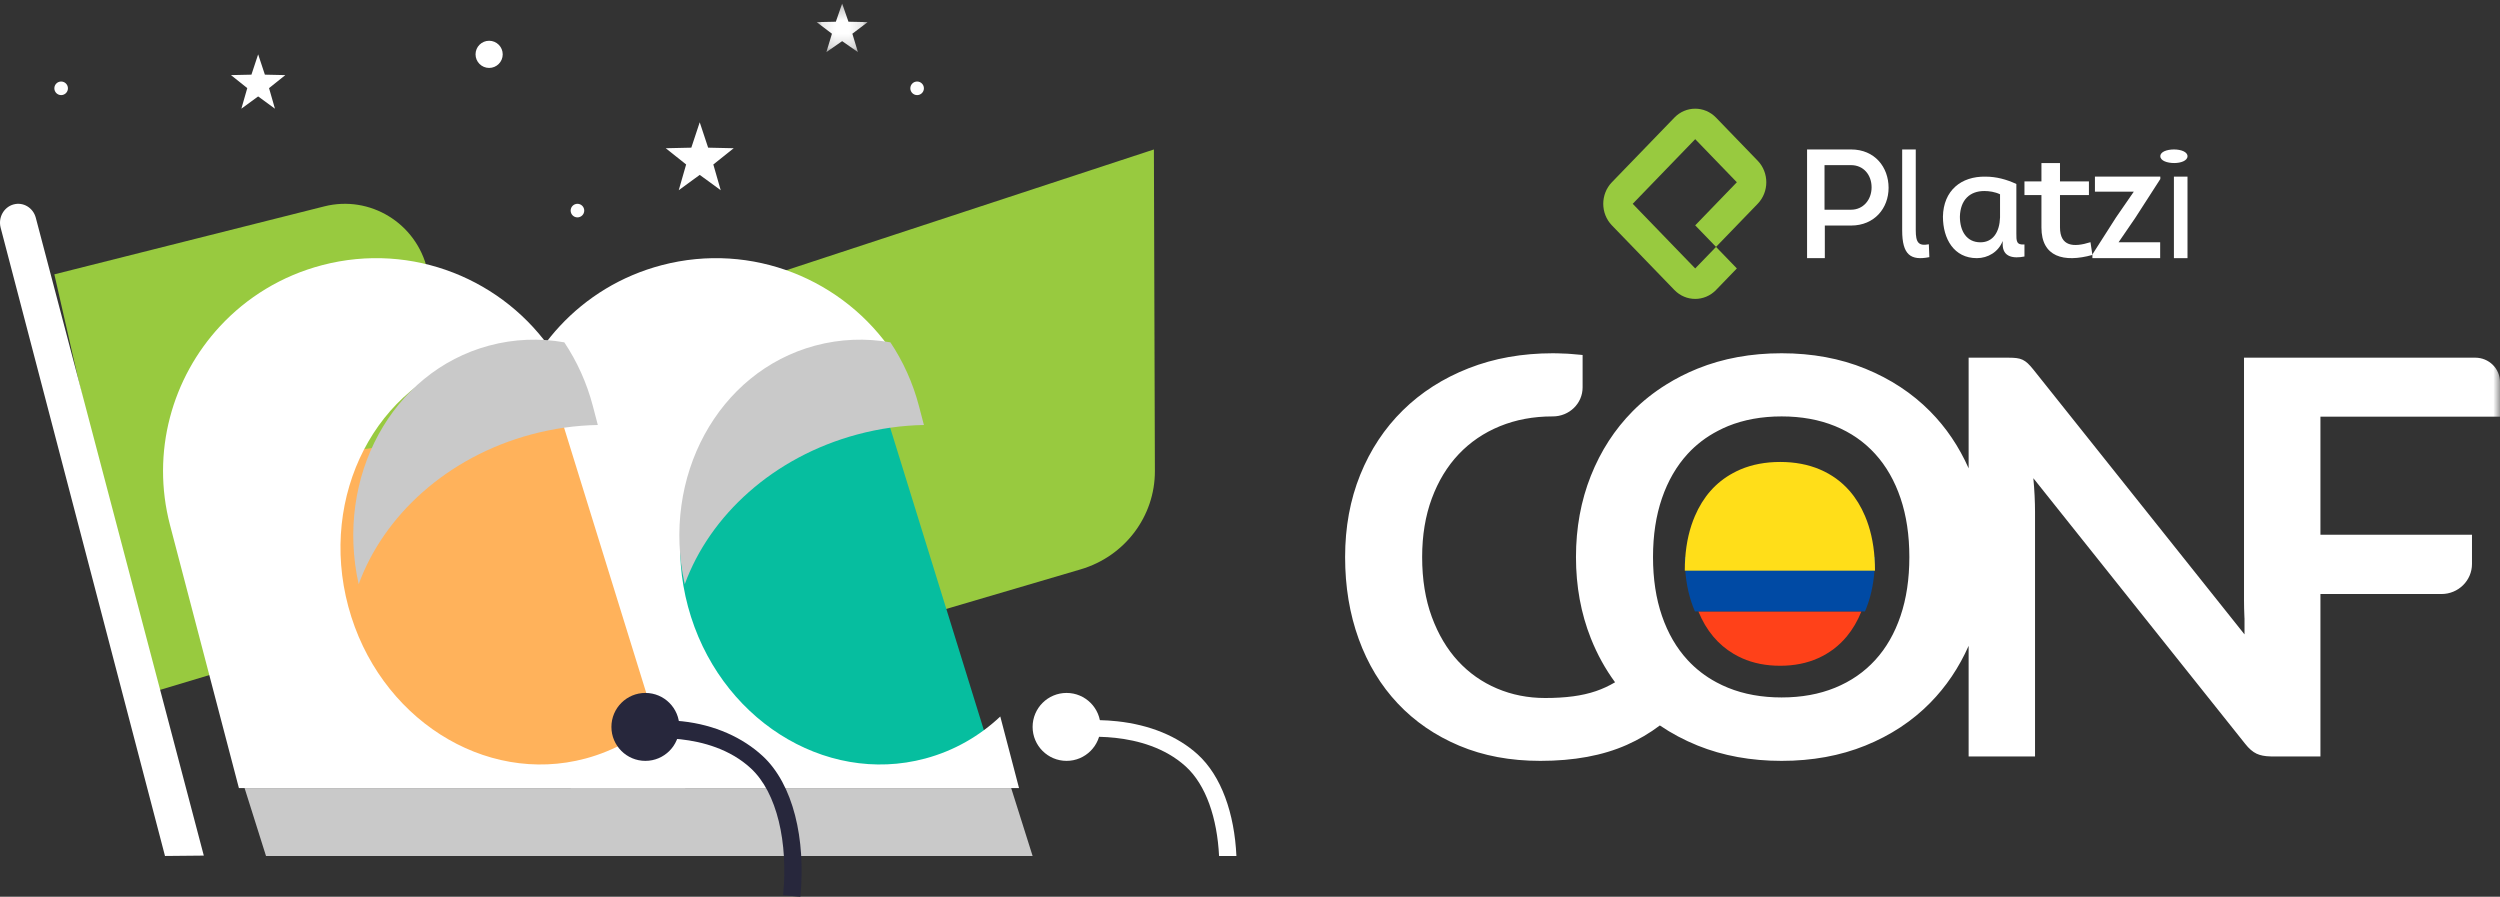 <?xml version="1.0" encoding="UTF-8"?>
<svg width="184px" height="66px" viewBox="0 0 184 66" version="1.1" xmlns="http://www.w3.org/2000/svg" xmlns:xlink="http://www.w3.org/1999/xlink">
  <rect x="0" y="0" width="184" height="66" fill="#333333" stroke="none"/>
  <!-- Generator: Sketch 53.2 (72643) - https://sketchapp.com -->
  <title>Group 69</title>
  <desc>Created with Sketch.</desc>
  <defs>
      <polygon id="path-1" points="0.105 0.264 3.86 0.264 3.86 3.835 0.105 3.835"></polygon>
      <polygon id="path-3" points="0 66 184 66 184 1 0 1"></polygon>
  </defs>
  <g id="Page-1" stroke="none" stroke-width="1" fill="none" fill-rule="evenodd">
      <g id="/-attendants/:id" transform="translate(-453, -511)">
          <g id="tab-persona" transform="translate(339, 502)">
              <g id="Group-69" transform="translate(114, 9)">
                  <path d="M4,20.192 L23.87,15.189 C27.235,14.342 30.638,16.427 31.447,19.83 L37,43.203 L11.029,51 L4,20.192 Z" id="Fill-1" fill="#98CA3F"></path>
                  <path d="M28,29.704 L35.055,55 L79.533,41.906 C82.786,40.949 85.01,38.003 85,34.666 L84.927,11 L28,29.704 Z" id="Fill-3" fill="#98CA3F"></path>
                  <path d="M15,62.972 L2.634,16.026 C2.44,15.286 1.705,14.848 0.991,15.048 C0.276,15.249 -0.147,16.014 0.047,16.756 L12.144,63 L15,62.972 Z" id="Fill-5" fill="#FFFFFF"></path>
                  <polygon id="Fill-7" fill="#06BE9F" points="65.369 31 49.554 33.231 42 34.297 47.866 57 58.454 57 64.177 57 73 55.634"></polygon>
                  <path d="M73.621,52.734 C72.091,54.175 70.226,55.255 68.102,55.826 C60.654,57.827 52.834,52.823 50.637,44.647 C48.44,36.473 52.696,28.223 60.144,26.222 C62.015,25.719 63.908,25.659 65.731,25.979 C62.122,20.57 55.357,17.775 48.712,19.515 C45.719,20.299 43.156,21.896 41.197,24.007 C37.673,27.806 36.105,33.269 37.515,38.652 L42.583,58 L49.829,58 L75,58 L73.621,52.734 Z" id="Fill-9" fill="#FFFFFF"></path>
                  <polygon id="Fill-11" fill="#C9C9C9" points="76 63 43.578 63 42 58 74.422 58"></polygon>
                  <path d="M63.09,31.978 C64.74,31.535 66.389,31.308 68,31.279 L67.636,29.889 C67.186,28.17 66.466,26.596 65.533,25.196 C63.727,24.878 61.85,24.938 59.995,25.437 C52.83,27.364 48.646,35.13 50.398,43 C52.242,37.944 56.898,33.643 63.09,31.978" id="Fill-13" fill="#C9C9C9"></path>
                  <polygon id="Fill-15" fill="#FFB25B" points="41.369 31 25.554 33.231 18 34.297 23.866 57 34.454 57 40.177 57 49 55.634"></polygon>
                  <path d="M48.621,52.734 C47.091,54.175 45.226,55.255 43.101,55.826 C35.653,57.827 27.835,52.823 25.637,44.647 C23.44,36.473 27.696,28.223 35.144,26.222 C37.014,25.719 38.908,25.659 40.731,25.979 C37.122,20.57 30.356,17.775 23.712,19.515 L23.712,19.515 C20.719,20.299 18.156,21.896 16.197,24.007 C12.673,27.806 11.105,33.269 12.515,38.652 L17.583,58 L24.829,58 L50,58 L48.621,52.734 Z" id="Fill-17" fill="#FFFFFF"></path>
                  <polygon id="Fill-19" fill="#C9C9C9" points="52 63 19.578 63 18 58 50.422 58"></polygon>
                  <path d="M39.09,31.978 C40.74,31.535 42.39,31.308 44,31.279 L43.636,29.889 C43.186,28.17 42.466,26.596 41.533,25.196 C39.727,24.878 37.85,24.938 35.996,25.437 C28.83,27.364 24.646,35.13 26.398,43 C28.242,37.944 32.898,33.643 39.09,31.978" id="Fill-21" fill="#C9C9C9"></path>
                  <polygon id="Fill-23" fill="#FFFFFF" points="19 4 19.495 5.495 21 5.528 19.801 6.485 20.236 8 19 7.097 17.764 8 18.199 6.485 17 5.528 18.505 5.495"></polygon>
                  <polygon id="Fill-25" fill="#FFFFFF" points="51.5 9 52.119 10.868 54 10.91 52.501 12.106 53.045 14 51.5 12.871 49.955 14 50.499 12.106 49 10.91 50.881 10.868"></polygon>
                  <g id="Group-29" transform="translate(60, 0)">
                      <mask id="mask-2" fill="white">
                          <use xlink:href="#path-1"></use>
                      </mask>
                      <g id="Clip-28"></g>
                      <polygon id="Fill-27" fill="#FFFFFF" mask="url(#mask-2)" points="1.982 0.264 2.447 1.599 3.86 1.628 2.734 2.482 3.143 3.835 1.982 3.029 0.822 3.835 1.231 2.482 0.105 1.628 1.518 1.599"></polygon>
                  </g>
                  <path d="M37,4 C37,4.552 36.552,5 36,5 C35.448,5 35,4.552 35,4 C35,3.448 35.448,3 36,3 C36.552,3 37,3.448 37,4" id="Fill-30" fill="#FFFFFF"></path>
                  <path d="M43,15.5 C43,15.776 42.776,16 42.5,16 C42.224,16 42,15.776 42,15.5 C42,15.224 42.224,15 42.5,15 C42.776,15 43,15.224 43,15.5" id="Fill-32" fill="#FFFFFF"></path>
                  <path d="M5,6.5 C5,6.776 4.776,7 4.5,7 C4.224,7 4,6.776 4,6.5 C4,6.224 4.224,6 4.5,6 C4.776,6 5,6.224 5,6.5" id="Fill-34" fill="#FFFFFF"></path>
                  <path d="M68,6.5 C68,6.776 67.776,7 67.5,7 C67.224,7 67,6.776 67,6.5 C67,6.224 67.224,6 67.5,6 C67.776,6 68,6.224 68,6.5" id="Fill-36" fill="#FFFFFF"></path>
                  <path d="M58.906,66 L57.638,65.883 C58.01,62.037 57.208,58.344 55.254,56.542 C52.183,53.71 47.241,54.403 47.191,54.41 L47,53.095 C47.057,53.087 48.42,52.891 50.215,53.087 C52.62,53.35 54.665,54.289 56.128,55.639 C58.382,57.718 59.317,61.753 58.906,66" id="Fill-38" fill="#27273C"></path>
                  <path d="M50,53.5 C50,54.881 48.881,56 47.5,56 C46.12,56 45,54.881 45,53.5 C45,52.119 46.12,51 47.5,51 C48.881,51 50,52.119 50,53.5" id="Fill-40" fill="#27273C"></path>
                  <path d="M87.267,56.409 C88.765,57.77 89.586,60.223 89.723,63 L91,63 C90.856,59.878 89.899,57.114 88.144,55.519 C86.677,54.187 84.629,53.346 82.22,53.086 C80.422,52.892 79.057,53.086 79,53.094 L79.191,54.305 C79.241,54.298 84.191,53.615 87.267,56.409" id="Fill-42" fill="#FFFFFF"></path>
                  <path d="M81,53.5 C81,54.881 79.88,56 78.5,56 C77.12,56 76,54.881 76,53.5 C76,52.119 77.12,51 78.5,51 C79.88,51 81,52.119 81,53.5" id="Fill-44" fill="#FFFFFF"></path>
                  <path d="M126.094,46.849 C126.526,47.363 127.027,47.787 127.595,48.123 C127.794,48.241 128,48.348 128.214,48.444 C129.045,48.815 129.98,49 131.017,49 C132.053,49 132.985,48.815 133.811,48.444 C134.638,48.074 135.34,47.542 135.917,46.849 C136.356,46.321 136.717,45.705 137,45 L125,45 C125.287,45.705 125.652,46.321 126.094,46.849" id="Fill-46" fill="#FF4119"></path>
                  <path d="M124,41.011 C124,42.242 124.163,43.346 124.489,44.324 C124.568,44.558 124.654,44.783 124.748,45 L137.263,45 C137.356,44.783 137.441,44.558 137.518,44.324 C137.839,43.346 138,42.242 138,41.011 L138,41 L124,41 L124,41.011 Z" id="Fill-48" fill="#004AA4"></path>
                  <path d="M137.518,38.657 C137.444,38.428 137.362,38.208 137.272,37.995 C136.975,37.287 136.596,36.668 136.134,36.136 C135.532,35.445 134.8,34.916 133.938,34.55 C133.075,34.184 132.104,34 131.023,34 C129.941,34 128.967,34.184 128.1,34.55 C127.91,34.631 127.727,34.722 127.548,34.819 C126.917,35.16 126.363,35.597 125.889,36.136 C125.423,36.668 125.04,37.287 124.739,37.995 C124.648,38.208 124.565,38.428 124.489,38.657 C124.164,39.644 124.001,40.758 124,42 L138,42 C137.999,40.758 137.838,39.644 137.518,38.657" id="Fill-50" fill="#FFDE19"></path>
                  <path d="M123.234,21.343 C124.08,22.219 125.453,22.219 126.3,21.343 L127.832,19.757 L126.3,18.172 L124.767,19.757 L120.168,15 L124.767,10.242 L127.832,13.414 L124.767,16.586 L126.3,18.172 L129.365,15 C130.212,14.124 130.212,12.704 129.365,11.828 L126.3,8.657 C125.453,7.781 124.08,7.781 123.234,8.657 L118.635,13.414 C117.788,14.29 117.788,15.71 118.635,16.586 L123.234,21.343 Z" id="Fill-52" fill="#98CA3F"></path>
                  <path d="M134.285,12.154 L136.24,12.154 C137.146,12.154 137.749,12.863 137.749,13.789 C137.749,14.714 137.123,15.435 136.24,15.435 L134.285,15.435 L134.285,12.154 Z M134.307,16.6 L136.24,16.6 C137.961,16.6 139,15.32 139,13.823 C139,12.303 137.983,11 136.24,11 L133,11 L133,19 L134.307,19 L134.307,16.6 Z" id="Fill-54" fill="#FFFFFF"></path>
                  <path d="M142,18.926 L141.963,17.979 C141.194,18.125 141,17.843 141,16.941 L141,11 L140,11 L140,16.953 C140,18.768 140.63,19.196 142,18.926" id="Fill-56" fill="#FFFFFF"></path>
                  <path d="M146.046,14.059 C146.401,14.059 146.824,14.119 147.203,14.299 L147.203,16.007 C147.168,17.076 146.687,17.834 145.76,17.834 C144.74,17.834 144.248,17.004 144.248,15.946 C144.283,14.696 144.992,14.059 146.046,14.059 M145.496,19 C146.309,19 147.088,18.543 147.397,17.738 L147.397,17.978 C147.397,18.94 148.21,19.036 149,18.879 L149,17.99 C148.393,18.05 148.404,17.714 148.404,17.185 L148.404,13.542 C147.683,13.205 146.927,13.001 146.137,13.001 C144.34,12.965 143.034,14.023 143,15.946 C143,17.581 143.813,19 145.496,19" id="Fill-58" fill="#FFFFFF"></path>
                  <path d="M150.25,16.75 C150.25,18.913 151.896,19.347 154,18.764 L153.86,17.825 C152.597,18.226 151.615,18.134 151.615,16.727 L151.615,14.358 L153.745,14.358 L153.745,13.351 L151.615,13.351 L151.615,12 L150.25,12 L150.25,13.351 L149,13.351 L149,14.358 L150.25,14.358 L150.25,16.75 Z" id="Fill-60" fill="#FFFFFF"></path>
                  <polygon id="Fill-62" fill="#FFFFFF" points="158.988 17.83 155.928 17.83 157.147 16.05 159 13.174 159 13 154.187 13 154.187 14.108 157.047 14.108 155.741 16 154 18.727 154 19 158.988 19"></polygon>
                  <path d="M160.023,12 C160.512,12 161,11.829 161,11.496 C161,11.171 160.512,11 160.008,11 C159.504,11 159,11.163 159,11.496 C159,11.837 159.52,12 160.023,12" id="Fill-64" fill="#FFFFFF"></path>
                  <mask id="mask-4" fill="white">
                      <use xlink:href="#path-3"></use>
                  </mask>
                  <g id="Clip-67"></g>
                  <polygon id="Fill-66" fill="#FFFFFF" mask="url(#mask-4)" points="160 19 161 19 161 13 160 13"></polygon>
                  <path d="M139.879,45.334 C139.446,46.613 138.824,47.696 138.013,48.581 C137.202,49.468 136.216,50.148 135.054,50.621 C133.892,51.095 132.583,51.332 131.126,51.332 C129.669,51.332 128.356,51.095 127.188,50.621 C126.886,50.499 126.597,50.362 126.319,50.212 C125.519,49.782 124.815,49.239 124.209,48.581 C123.391,47.696 122.762,46.613 122.322,45.334 C121.882,44.055 121.662,42.611 121.662,41 C121.662,39.39 121.882,37.946 122.322,36.667 C122.762,35.388 123.391,34.302 124.209,33.409 C124.846,32.713 125.593,32.148 126.444,31.707 C126.685,31.582 126.931,31.463 127.188,31.359 C128.356,30.886 129.669,30.648 131.126,30.648 C132.583,30.648 133.892,30.886 135.054,31.359 C136.216,31.833 137.202,32.516 138.013,33.409 C138.824,34.302 139.446,35.388 139.879,36.667 C140.312,37.946 140.528,39.39 140.528,41 C140.528,42.611 140.312,44.055 139.879,45.334 L139.879,45.334 Z M184,28.116 C184,27.127 183.185,26.325 182.18,26.325 L170.046,26.325 L168.486,26.325 L165.196,26.325 L165.191,26.325 L165.159,26.325 L165.159,26.33 L165.159,44.167 C165.159,44.559 165.17,44.982 165.19,45.436 C165.192,45.465 165.195,45.495 165.196,45.524 L165.196,46.691 L154.349,33.086 L149.654,27.198 C149.503,27.009 149.365,26.856 149.242,26.741 C149.118,26.627 148.991,26.538 148.86,26.477 C148.73,26.416 148.582,26.376 148.417,26.355 C148.252,26.335 148.046,26.325 147.798,26.325 L144.891,26.325 L144.891,34.469 C144.183,32.87 143.239,31.47 142.054,30.273 C140.734,28.94 139.147,27.895 137.292,27.137 C135.436,26.38 133.38,26 131.126,26 C128.872,26 126.813,26.376 124.951,27.127 C124.121,27.461 123.347,27.858 122.625,28.309 C121.724,28.871 120.903,29.52 120.167,30.263 C118.841,31.602 117.814,33.189 117.085,35.023 C116.357,36.856 115.992,38.849 115.992,41 C115.992,43.152 116.357,45.145 117.085,46.978 C117.555,48.161 118.151,49.239 118.869,50.216 C118.425,50.478 117.959,50.697 117.465,50.865 C116.949,51.041 116.385,51.169 115.774,51.25 C115.162,51.332 114.478,51.373 113.722,51.373 C112.457,51.373 111.275,51.139 110.176,50.672 C109.076,50.205 108.121,49.532 107.31,48.653 C106.499,47.773 105.856,46.69 105.382,45.405 C104.908,44.119 104.67,42.651 104.67,41 C104.67,39.404 104.908,37.966 105.382,36.687 C105.856,35.408 106.516,34.322 107.361,33.429 C108.207,32.536 109.217,31.85 110.392,31.369 C111.568,30.889 112.856,30.648 114.258,30.648 L114.284,30.648 C115.493,30.65 116.48,29.703 116.48,28.513 L116.48,26.134 L116.48,26.127 C116.406,26.118 116.327,26.115 116.252,26.106 C116.05,26.085 115.845,26.067 115.638,26.052 C115.534,26.045 115.432,26.036 115.326,26.03 C115.261,26.027 115.192,26.027 115.126,26.024 C114.853,26.013 114.581,26 114.299,26 C112.031,26 109.959,26.369 108.083,27.107 C106.207,27.844 104.595,28.876 103.248,30.202 C101.9,31.528 100.856,33.108 100.114,34.941 C99.372,36.775 99,38.795 99,41 C99,43.179 99.333,45.189 100,47.029 C100.667,48.869 101.626,50.452 102.877,51.778 C104.127,53.105 105.636,54.14 107.403,54.884 C109.169,55.629 111.158,56 113.371,56 C115.846,56 117.966,55.608 119.733,54.823 C120.612,54.432 121.423,53.955 122.165,53.393 C123.016,53.972 123.943,54.467 124.951,54.874 C126.813,55.625 128.872,56 131.126,56 C133.38,56 135.436,55.625 137.292,54.874 C139.147,54.123 140.734,53.077 142.054,51.738 C143.239,50.535 144.183,49.132 144.891,47.532 L144.891,55.676 L149.778,55.676 L149.778,37.651 C149.778,37.3 149.767,36.91 149.747,36.484 C149.726,36.058 149.696,35.628 149.654,35.195 L152.261,38.465 L165.242,54.742 C165.517,55.094 165.799,55.338 166.087,55.473 C166.359,55.6 166.7,55.665 167.106,55.672 C167.131,55.673 167.154,55.676 167.18,55.676 L167.961,55.676 L170.046,55.676 L170.784,55.676 L170.784,43.72 L179.693,43.72 C180.933,43.72 181.938,42.73 181.938,41.509 L181.938,39.356 L181.93,39.356 L170.784,39.356 L170.784,30.669 L177.684,30.669 L184,30.669 L184,28.116 Z" id="Fill-68" fill="#FFFFFF" mask="url(#mask-4)"></path>
              </g>
          </g>
      </g>
  </g>
</svg>